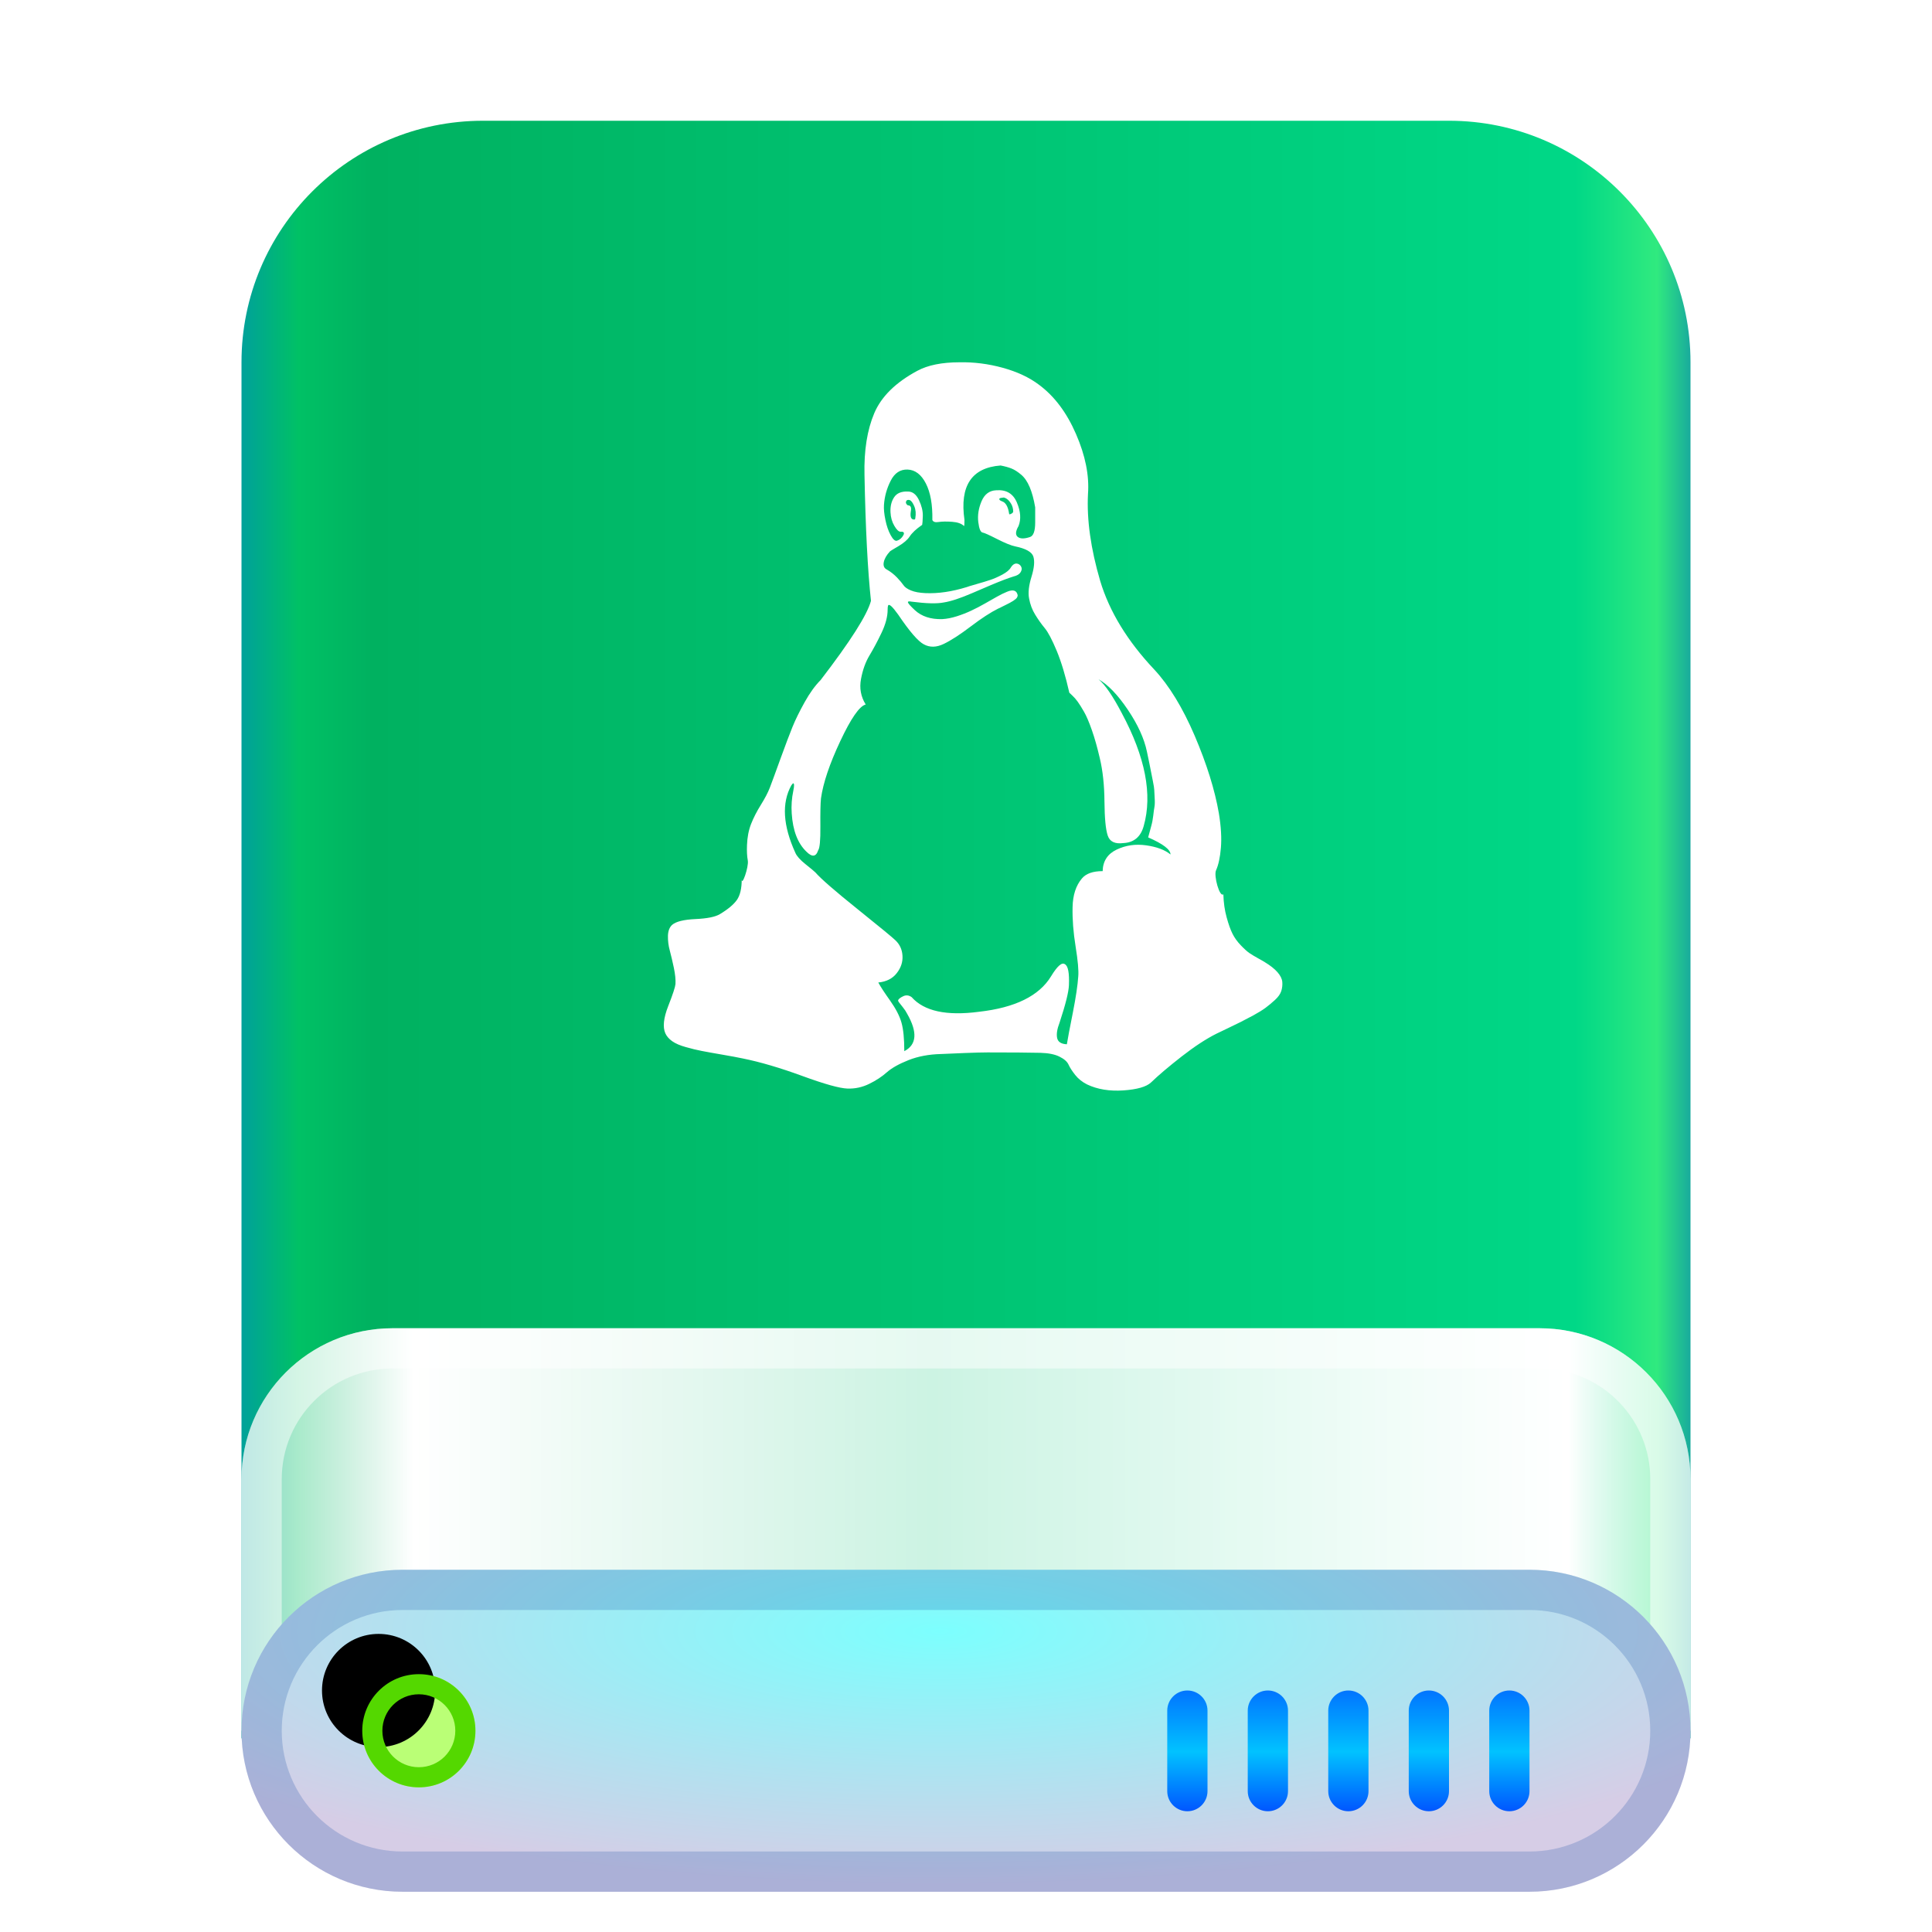 <?xml version="1.0" encoding="UTF-8"?>
<svg width="48px" height="48px" viewBox="0 0 48 48" version="1.1" xmlns="http://www.w3.org/2000/svg" xmlns:xlink="http://www.w3.org/1999/xlink">
    <title>devices/48/drive-harddisk-linux</title>
    <defs>
        <filter x="-9.7%" y="-5.7%" width="119.4%" height="115.9%" filterUnits="objectBoundingBox" id="filter-1">
            <feOffset dx="0" dy="1" in="SourceAlpha" result="shadowOffsetOuter1"></feOffset>
            <feGaussianBlur stdDeviation="1" in="shadowOffsetOuter1" result="shadowBlurOuter1"></feGaussianBlur>
            <feColorMatrix values="0 0 0 0 0   0 0 0 0 0   0 0 0 0 0  0 0 0 0.2 0" type="matrix" in="shadowBlurOuter1" result="shadowMatrixOuter1"></feColorMatrix>
            <feMerge>
                <feMergeNode in="shadowMatrixOuter1"></feMergeNode>
                <feMergeNode in="SourceGraphic"></feMergeNode>
            </feMerge>
        </filter>
        <linearGradient x1="102.549%" y1="57.682%" x2="-2.652%" y2="57.682%" id="linearGradient-2">
            <stop stop-color="#0067BC" offset="0%"></stop>
            <stop stop-color="#30EA7F" offset="4.571%"></stop>
            <stop stop-color="#00D887" offset="9.931%"></stop>
            <stop stop-color="#00B160" offset="88.945%"></stop>
            <stop stop-color="#00C165" offset="93.793%"></stop>
            <stop stop-color="#008CBD" offset="100%"></stop>
        </linearGradient>
        <linearGradient x1="100%" y1="56.43%" x2="0%" y2="56.43%" id="linearGradient-3">
            <stop stop-color="#FFFFFF" stop-opacity="0.5" offset="0%"></stop>
            <stop stop-color="#FFFFFF" offset="8.389%"></stop>
            <stop stop-color="#FFFFFF" stop-opacity="0.8" offset="52.356%"></stop>
            <stop stop-color="#FFFFFF" offset="88.168%"></stop>
            <stop stop-color="#FFFFFF" stop-opacity="0.5" offset="100%"></stop>
        </linearGradient>
        <radialGradient cx="48.239%" cy="19.103%" fx="48.239%" fy="19.103%" r="78.654%" gradientTransform="translate(0.482, 0.191), scale(0.222, 1), rotate(90), scale(1, 3.581), translate(-0.482, -0.191)" id="radialGradient-4">
            <stop stop-color="#7CFFFE" offset="0%"></stop>
            <stop stop-color="#D6CDE6" offset="100%"></stop>
        </radialGradient>
        <linearGradient x1="50%" y1="0%" x2="50%" y2="100%" id="linearGradient-5">
            <stop stop-color="#0174FF" offset="0%"></stop>
            <stop stop-color="#01C2FF" offset="50.85%"></stop>
            <stop stop-color="#0056FF" offset="100%"></stop>
        </linearGradient>
        <path d="M4.406,41.406 C5.183,41.406 5.812,40.777 5.812,40 C5.812,39.223 5.183,38.594 4.406,38.594 C3.63,38.594 3,39.223 3,40 C3,40.777 3.63,41.406 4.406,41.406 Z" id="path-6"></path>
        <filter x="-17.8%" y="-17.8%" width="135.6%" height="135.6%" filterUnits="objectBoundingBox" id="filter-7">
            <feOffset dx="-1" dy="-1" in="SourceAlpha" result="shadowOffsetInner1"></feOffset>
            <feComposite in="shadowOffsetInner1" in2="SourceAlpha" operator="arithmetic" k2="-1" k3="1" result="shadowInnerInner1"></feComposite>
            <feColorMatrix values="0 0 0 0 0.192   0 0 0 0 0.912   0 0 0 0 0.104  0 0 0 0.5 0" type="matrix" in="shadowInnerInner1"></feColorMatrix>
        </filter>
    </defs>
    <g id="devices/48/drive-harddisk-linux" stroke="none" stroke-width="1" fill="none" fill-rule="evenodd">
        <g id="编组-2" filter="url(#filter-1)" transform="translate(6, 2)">
            <path d="M6,0 L30,0 C33.314,-6.08718376e-16 36,2.686 36,6 L36,40.188 L36,40.188 L0,40.188 L0,6 C-4.05812251e-16,2.686 2.686,6.08718376e-16 6,0 Z" id="Rectangle-1" fill="url(#linearGradient-2)"></path>
            <path d="M3.75,30 L32.25,30 C34.321,30 36,31.679 36,33.75 L36,40 L36,40 L0,40 L0,33.75 C-2.53632657e-16,31.679 1.679,30 3.75,30 Z" id="Rectangle-3" fill="url(#linearGradient-3)"></path>
            <path d="M32.25,30 C34.321,30 36,31.679 36,33.75 L36,40 L0,40 L0,33.75 C0,31.679 1.679,30 3.75,30 L32.25,30 Z M32.25,31 L3.75,31 C2.231,31 1,32.231 1,33.75 L1,39 L35,39 L35,33.75 C35,32.287 33.858,31.092 32.418,31.005 L32.25,31 Z" id="Rectangle-3" fill-opacity="0.5" fill="#FFFFFF" fill-rule="nonzero"></path>
            <path d="M4,36 L32,36 C34.209,36 36,37.791 36,40 C36,42.209 34.209,44 32,44 L4,44 C1.791,44 2.705415e-16,42.209 0,40 C-2.705415e-16,37.791 1.791,36 4,36 Z" id="Rectangle-1" fill="url(#radialGradient-4)"></path>
            <path d="M32,36 C34.209,36 36,37.791 36,40 C36,42.209 34.209,44 32,44 L4,44 C1.791,44 0,42.209 0,40 C0,37.791 1.791,36 4,36 L32,36 Z M32,37 L4,37 C2.343,37 1,38.343 1,40 C1,41.657 2.343,43 4,43 L32,43 C33.657,43 35,41.657 35,40 C35,38.343 33.657,37 32,37 Z" id="Rectangle-1" fill-opacity="0.2" fill="#003D9C" fill-rule="nonzero"></path>
            <path d="M31.5,39 C31.776,39 32,39.224 32,39.5 L32,41.5 C32,41.776 31.776,42 31.5,42 C31.224,42 31,41.776 31,41.5 L31,39.5 C31,39.224 31.224,39 31.5,39 Z M29.5,39 C29.776,39 30,39.224 30,39.5 L30,41.5 C30,41.776 29.776,42 29.5,42 C29.224,42 29,41.776 29,41.5 L29,39.5 C29,39.224 29.224,39 29.5,39 Z M27.5,39 C27.776,39 28,39.224 28,39.5 L28,41.5 C28,41.776 27.776,42 27.5,42 C27.224,42 27,41.776 27,41.5 L27,39.5 C27,39.224 27.224,39 27.5,39 Z M25.5,39 C25.776,39 26,39.224 26,39.5 L26,41.5 C26,41.776 25.776,42 25.5,42 C25.224,42 25,41.776 25,41.5 L25,39.5 C25,39.224 25.224,39 25.5,39 Z M23.5,39 C23.776,39 24,39.224 24,39.5 L24,41.5 C24,41.776 23.776,42 23.5,42 C23.224,42 23,41.776 23,41.5 L23,39.5 C23,39.224 23.224,39 23.5,39 Z" id="Combined-Shape" fill="url(#linearGradient-5)"></path>
            <g id="Oval">
                <use fill="#BAFF76" fill-rule="evenodd" xlink:href="#path-6"></use>
                <use fill="black" fill-opacity="1" filter="url(#filter-7)" xlink:href="#path-6"></use>
            </g>
            <path d="M4.406,38.594 C5.183,38.594 5.812,39.223 5.812,40 C5.812,40.777 5.183,41.406 4.406,41.406 C3.63,41.406 3,40.777 3,40 C3,39.223 3.63,38.594 4.406,38.594 Z M4.406,39.094 C3.906,39.094 3.5,39.499 3.5,40 C3.5,40.501 3.906,40.906 4.406,40.906 C4.907,40.906 5.312,40.501 5.312,40 C5.312,39.499 4.907,39.094 4.406,39.094 Z" id="Oval" fill="#54D800" fill-rule="nonzero"></path>
        </g>
        <path d="M29.081,21.229 C29.081,21.108 28.896,20.966 28.526,20.805 C28.553,20.704 28.578,20.611 28.601,20.527 C28.625,20.443 28.642,20.355 28.652,20.265 C28.662,20.174 28.672,20.101 28.682,20.048 C28.692,19.994 28.694,19.918 28.687,19.82 C28.681,19.723 28.677,19.657 28.677,19.623 C28.677,19.59 28.665,19.516 28.642,19.401 C28.618,19.287 28.605,19.218 28.601,19.194 C28.598,19.171 28.581,19.087 28.551,18.942 C28.521,18.797 28.502,18.708 28.495,18.674 C28.428,18.351 28.27,18.004 28.021,17.634 C27.772,17.264 27.529,17.011 27.294,16.877 C27.455,17.011 27.647,17.291 27.869,17.715 C28.455,18.806 28.637,19.741 28.415,20.522 C28.341,20.791 28.172,20.933 27.91,20.946 C27.701,20.973 27.571,20.911 27.521,20.759 C27.47,20.608 27.444,20.327 27.44,19.916 C27.437,19.506 27.398,19.145 27.324,18.836 C27.263,18.573 27.198,18.341 27.127,18.139 C27.056,17.937 26.991,17.784 26.93,17.68 C26.87,17.575 26.818,17.493 26.774,17.432 C26.73,17.372 26.686,17.321 26.642,17.281 C26.599,17.24 26.573,17.217 26.567,17.21 C26.473,16.793 26.368,16.446 26.254,16.17 C26.139,15.894 26.04,15.706 25.956,15.605 C25.872,15.504 25.793,15.392 25.719,15.271 C25.644,15.15 25.594,15.016 25.567,14.867 C25.54,14.726 25.56,14.546 25.628,14.327 C25.695,14.108 25.71,13.942 25.673,13.827 C25.636,13.713 25.486,13.629 25.224,13.575 C25.123,13.555 24.973,13.494 24.774,13.393 C24.576,13.292 24.456,13.238 24.416,13.232 C24.362,13.225 24.325,13.137 24.305,12.969 C24.285,12.801 24.312,12.629 24.386,12.454 C24.46,12.279 24.581,12.188 24.749,12.181 C24.998,12.161 25.17,12.262 25.264,12.484 C25.358,12.706 25.372,12.902 25.305,13.07 C25.23,13.198 25.224,13.287 25.284,13.338 C25.345,13.388 25.446,13.39 25.587,13.343 C25.675,13.316 25.719,13.195 25.719,12.979 C25.719,12.764 25.719,12.639 25.719,12.606 C25.685,12.404 25.639,12.235 25.582,12.101 C25.525,11.966 25.454,11.863 25.37,11.793 C25.286,11.722 25.207,11.671 25.133,11.641 C25.059,11.611 24.968,11.586 24.86,11.565 C24.14,11.619 23.84,12.07 23.962,12.919 C23.962,13.02 23.958,13.07 23.951,13.07 C23.891,13.009 23.792,12.974 23.654,12.964 C23.516,12.954 23.404,12.956 23.32,12.969 C23.236,12.983 23.184,12.966 23.164,12.919 C23.171,12.535 23.117,12.232 23.002,12.01 C22.888,11.788 22.736,11.673 22.548,11.666 C22.366,11.66 22.226,11.752 22.129,11.944 C22.031,12.136 21.976,12.336 21.962,12.545 C21.955,12.646 21.967,12.77 21.998,12.919 C22.028,13.067 22.072,13.193 22.129,13.297 C22.186,13.402 22.238,13.447 22.285,13.434 C22.353,13.413 22.407,13.366 22.447,13.292 C22.474,13.232 22.45,13.205 22.376,13.211 C22.329,13.211 22.277,13.163 22.22,13.065 C22.162,12.967 22.13,12.855 22.124,12.727 C22.117,12.579 22.147,12.454 22.215,12.353 C22.282,12.252 22.396,12.205 22.558,12.212 C22.672,12.212 22.763,12.282 22.831,12.424 C22.898,12.565 22.93,12.696 22.927,12.818 C22.923,12.939 22.918,13.013 22.911,13.04 C22.763,13.141 22.659,13.238 22.598,13.333 C22.545,13.413 22.452,13.492 22.321,13.57 C22.189,13.647 22.12,13.689 22.114,13.696 C22.026,13.79 21.974,13.881 21.957,13.969 C21.94,14.056 21.966,14.117 22.033,14.15 C22.127,14.204 22.211,14.27 22.285,14.347 C22.359,14.425 22.413,14.489 22.447,14.539 C22.481,14.59 22.543,14.633 22.634,14.67 C22.725,14.708 22.844,14.729 22.992,14.736 C23.309,14.75 23.652,14.699 24.022,14.585 C24.036,14.578 24.113,14.554 24.254,14.514 C24.396,14.474 24.512,14.438 24.603,14.408 C24.694,14.378 24.793,14.334 24.901,14.277 C25.008,14.219 25.079,14.161 25.113,14.1 C25.173,14.006 25.241,13.979 25.315,14.019 C25.348,14.039 25.37,14.068 25.38,14.105 C25.39,14.142 25.38,14.182 25.35,14.226 C25.32,14.27 25.264,14.302 25.183,14.322 C25.049,14.363 24.859,14.435 24.613,14.539 C24.367,14.644 24.214,14.709 24.153,14.736 C23.857,14.864 23.622,14.941 23.447,14.968 C23.278,15.002 23.012,14.995 22.649,14.948 C22.582,14.935 22.551,14.941 22.558,14.968 C22.565,14.995 22.622,15.059 22.73,15.16 C22.898,15.315 23.123,15.389 23.406,15.382 C23.521,15.376 23.642,15.352 23.77,15.312 C23.898,15.271 24.019,15.224 24.133,15.17 C24.248,15.116 24.36,15.058 24.471,14.994 C24.583,14.93 24.684,14.872 24.774,14.822 C24.865,14.771 24.948,14.731 25.022,14.701 C25.096,14.67 25.155,14.662 25.199,14.676 C25.242,14.689 25.271,14.726 25.284,14.787 C25.284,14.8 25.281,14.815 25.274,14.832 C25.268,14.849 25.254,14.866 25.234,14.883 C25.214,14.899 25.193,14.915 25.173,14.928 C25.153,14.941 25.124,14.958 25.087,14.978 C25.05,14.999 25.02,15.014 24.997,15.024 C24.973,15.034 24.939,15.051 24.896,15.074 C24.852,15.098 24.82,15.113 24.8,15.12 C24.611,15.214 24.384,15.362 24.118,15.564 C23.852,15.766 23.628,15.911 23.447,15.998 C23.265,16.086 23.1,16.089 22.952,16.008 C22.81,15.934 22.598,15.689 22.316,15.271 C22.168,15.063 22.083,14.989 22.063,15.049 C22.056,15.069 22.053,15.103 22.053,15.15 C22.053,15.318 22.003,15.509 21.902,15.721 C21.801,15.933 21.701,16.12 21.604,16.281 C21.506,16.443 21.435,16.638 21.392,16.867 C21.348,17.096 21.387,17.308 21.508,17.503 C21.353,17.543 21.143,17.846 20.877,18.412 C20.611,18.977 20.451,19.452 20.397,19.835 C20.384,19.957 20.379,20.189 20.382,20.532 C20.385,20.876 20.367,21.074 20.326,21.128 C20.273,21.29 20.175,21.3 20.034,21.158 C19.818,20.95 19.697,20.633 19.67,20.209 C19.657,20.021 19.67,19.832 19.71,19.644 C19.737,19.516 19.734,19.455 19.7,19.462 L19.66,19.512 C19.418,19.95 19.451,20.509 19.761,21.189 C19.795,21.269 19.879,21.364 20.013,21.471 C20.148,21.579 20.229,21.646 20.256,21.673 C20.39,21.828 20.74,22.133 21.306,22.587 C21.871,23.041 22.184,23.299 22.245,23.36 C22.353,23.461 22.412,23.588 22.422,23.743 C22.432,23.898 22.385,24.043 22.28,24.177 C22.176,24.312 22.023,24.39 21.821,24.41 C21.875,24.511 21.972,24.66 22.114,24.859 C22.255,25.058 22.349,25.239 22.396,25.404 C22.444,25.569 22.467,25.807 22.467,26.116 C22.777,25.955 22.8,25.645 22.538,25.187 C22.511,25.133 22.476,25.08 22.432,25.026 C22.388,24.972 22.356,24.931 22.336,24.904 C22.316,24.878 22.309,24.857 22.316,24.844 C22.336,24.81 22.38,24.778 22.447,24.748 C22.514,24.718 22.582,24.726 22.649,24.773 C22.959,25.123 23.517,25.244 24.325,25.137 C25.22,25.036 25.816,24.743 26.112,24.258 C26.267,24.002 26.382,23.901 26.456,23.955 C26.536,23.996 26.57,24.171 26.557,24.48 C26.55,24.649 26.473,24.958 26.324,25.409 C26.264,25.564 26.244,25.69 26.264,25.788 C26.284,25.886 26.365,25.938 26.506,25.945 C26.526,25.817 26.575,25.557 26.653,25.167 C26.73,24.777 26.775,24.474 26.789,24.258 C26.802,24.117 26.78,23.869 26.723,23.516 C26.666,23.163 26.641,22.836 26.648,22.537 C26.654,22.237 26.732,22 26.88,21.825 C26.981,21.704 27.152,21.643 27.395,21.643 C27.401,21.394 27.518,21.215 27.743,21.108 C27.969,21 28.213,20.965 28.475,21.002 C28.738,21.039 28.94,21.114 29.081,21.229 L29.081,21.229 Z M22.74,12.878 C22.76,12.764 22.752,12.663 22.714,12.575 C22.677,12.488 22.639,12.437 22.598,12.424 C22.538,12.41 22.507,12.434 22.507,12.494 C22.521,12.528 22.538,12.548 22.558,12.555 C22.625,12.555 22.649,12.606 22.629,12.706 C22.608,12.841 22.635,12.908 22.709,12.908 C22.73,12.908 22.74,12.898 22.74,12.878 L22.74,12.878 Z M25.173,12.717 C25.173,12.643 25.156,12.577 25.123,12.52 C25.089,12.462 25.052,12.42 25.012,12.393 C24.971,12.367 24.941,12.356 24.921,12.363 C24.827,12.37 24.803,12.393 24.85,12.434 C24.864,12.441 24.877,12.447 24.891,12.454 C24.985,12.481 25.045,12.585 25.072,12.767 C25.072,12.787 25.099,12.781 25.153,12.747 L25.173,12.717 Z M31.737,24.152 C31.811,24.236 31.851,24.317 31.858,24.395 C31.865,24.472 31.856,24.548 31.833,24.622 C31.809,24.696 31.757,24.77 31.676,24.844 C31.595,24.918 31.516,24.984 31.439,25.041 C31.361,25.098 31.26,25.16 31.136,25.228 C31.011,25.295 30.905,25.35 30.818,25.394 C30.73,25.438 30.623,25.49 30.495,25.551 C30.367,25.611 30.276,25.655 30.222,25.682 C29.966,25.81 29.679,25.998 29.359,26.247 C29.039,26.497 28.785,26.712 28.596,26.894 C28.482,27.001 28.253,27.067 27.91,27.091 C27.566,27.114 27.267,27.065 27.011,26.944 C26.89,26.884 26.791,26.805 26.713,26.707 C26.636,26.609 26.58,26.523 26.547,26.449 C26.513,26.375 26.439,26.31 26.324,26.253 C26.21,26.195 26.052,26.163 25.85,26.157 C25.554,26.15 25.116,26.147 24.537,26.147 C24.409,26.147 24.217,26.152 23.962,26.162 C23.706,26.172 23.511,26.18 23.376,26.187 C23.08,26.194 22.812,26.244 22.573,26.338 C22.334,26.433 22.154,26.534 22.033,26.641 C21.912,26.749 21.765,26.845 21.594,26.929 C21.422,27.013 21.242,27.052 21.053,27.045 C20.858,27.038 20.485,26.934 19.933,26.732 C19.381,26.53 18.889,26.385 18.458,26.298 C18.33,26.271 18.159,26.239 17.943,26.202 C17.728,26.165 17.56,26.135 17.438,26.111 C17.317,26.088 17.184,26.056 17.04,26.015 C16.895,25.975 16.782,25.926 16.701,25.869 C16.621,25.812 16.563,25.746 16.53,25.672 C16.462,25.517 16.486,25.293 16.6,25 C16.715,24.708 16.775,24.524 16.782,24.45 C16.789,24.342 16.775,24.208 16.742,24.046 C16.708,23.885 16.674,23.742 16.641,23.617 C16.607,23.493 16.592,23.37 16.595,23.248 C16.599,23.127 16.634,23.036 16.701,22.976 C16.796,22.895 16.987,22.848 17.277,22.834 C17.566,22.821 17.768,22.781 17.883,22.713 C18.085,22.592 18.226,22.474 18.307,22.36 C18.388,22.245 18.428,22.074 18.428,21.845 C18.428,22.037 18.606,21.542 18.579,21.38 C18.559,21.273 18.553,21.145 18.559,20.997 C18.566,20.801 18.6,20.626 18.66,20.472 C18.721,20.317 18.802,20.159 18.903,19.997 C19.004,19.835 19.078,19.694 19.125,19.573 C19.179,19.432 19.268,19.189 19.392,18.846 C19.517,18.503 19.616,18.24 19.69,18.058 C19.764,17.877 19.865,17.671 19.993,17.442 C20.121,17.213 20.252,17.032 20.387,16.897 C21.127,15.934 21.545,15.278 21.639,14.928 C21.558,14.174 21.504,13.131 21.478,11.798 C21.464,11.192 21.545,10.682 21.72,10.268 C21.895,9.854 22.252,9.502 22.79,9.213 C23.053,9.071 23.403,9.001 23.84,9.001 C24.197,8.994 24.554,9.039 24.911,9.137 C25.268,9.235 25.567,9.374 25.809,9.556 C26.193,9.839 26.501,10.248 26.733,10.783 C26.966,11.318 27.065,11.815 27.031,12.272 C26.998,12.912 27.099,13.632 27.334,14.433 C27.563,15.194 28.011,15.928 28.677,16.634 C29.047,17.032 29.382,17.58 29.682,18.28 C29.981,18.981 30.182,19.623 30.283,20.209 C30.337,20.539 30.353,20.823 30.333,21.062 C30.313,21.301 30.273,21.488 30.212,21.623 C30.151,21.757 30.3,22.299 30.394,22.219 C30.4,22.427 30.427,22.617 30.475,22.789 C30.522,22.961 30.57,23.097 30.621,23.198 C30.671,23.299 30.74,23.395 30.828,23.486 C30.915,23.577 30.986,23.641 31.04,23.678 C31.094,23.715 31.166,23.758 31.257,23.809 C31.348,23.859 31.404,23.891 31.424,23.905 C31.558,23.986 31.663,24.068 31.737,24.152 Z" id="Page-1" fill="#FFFFFF"></path>
    </g>
</svg>